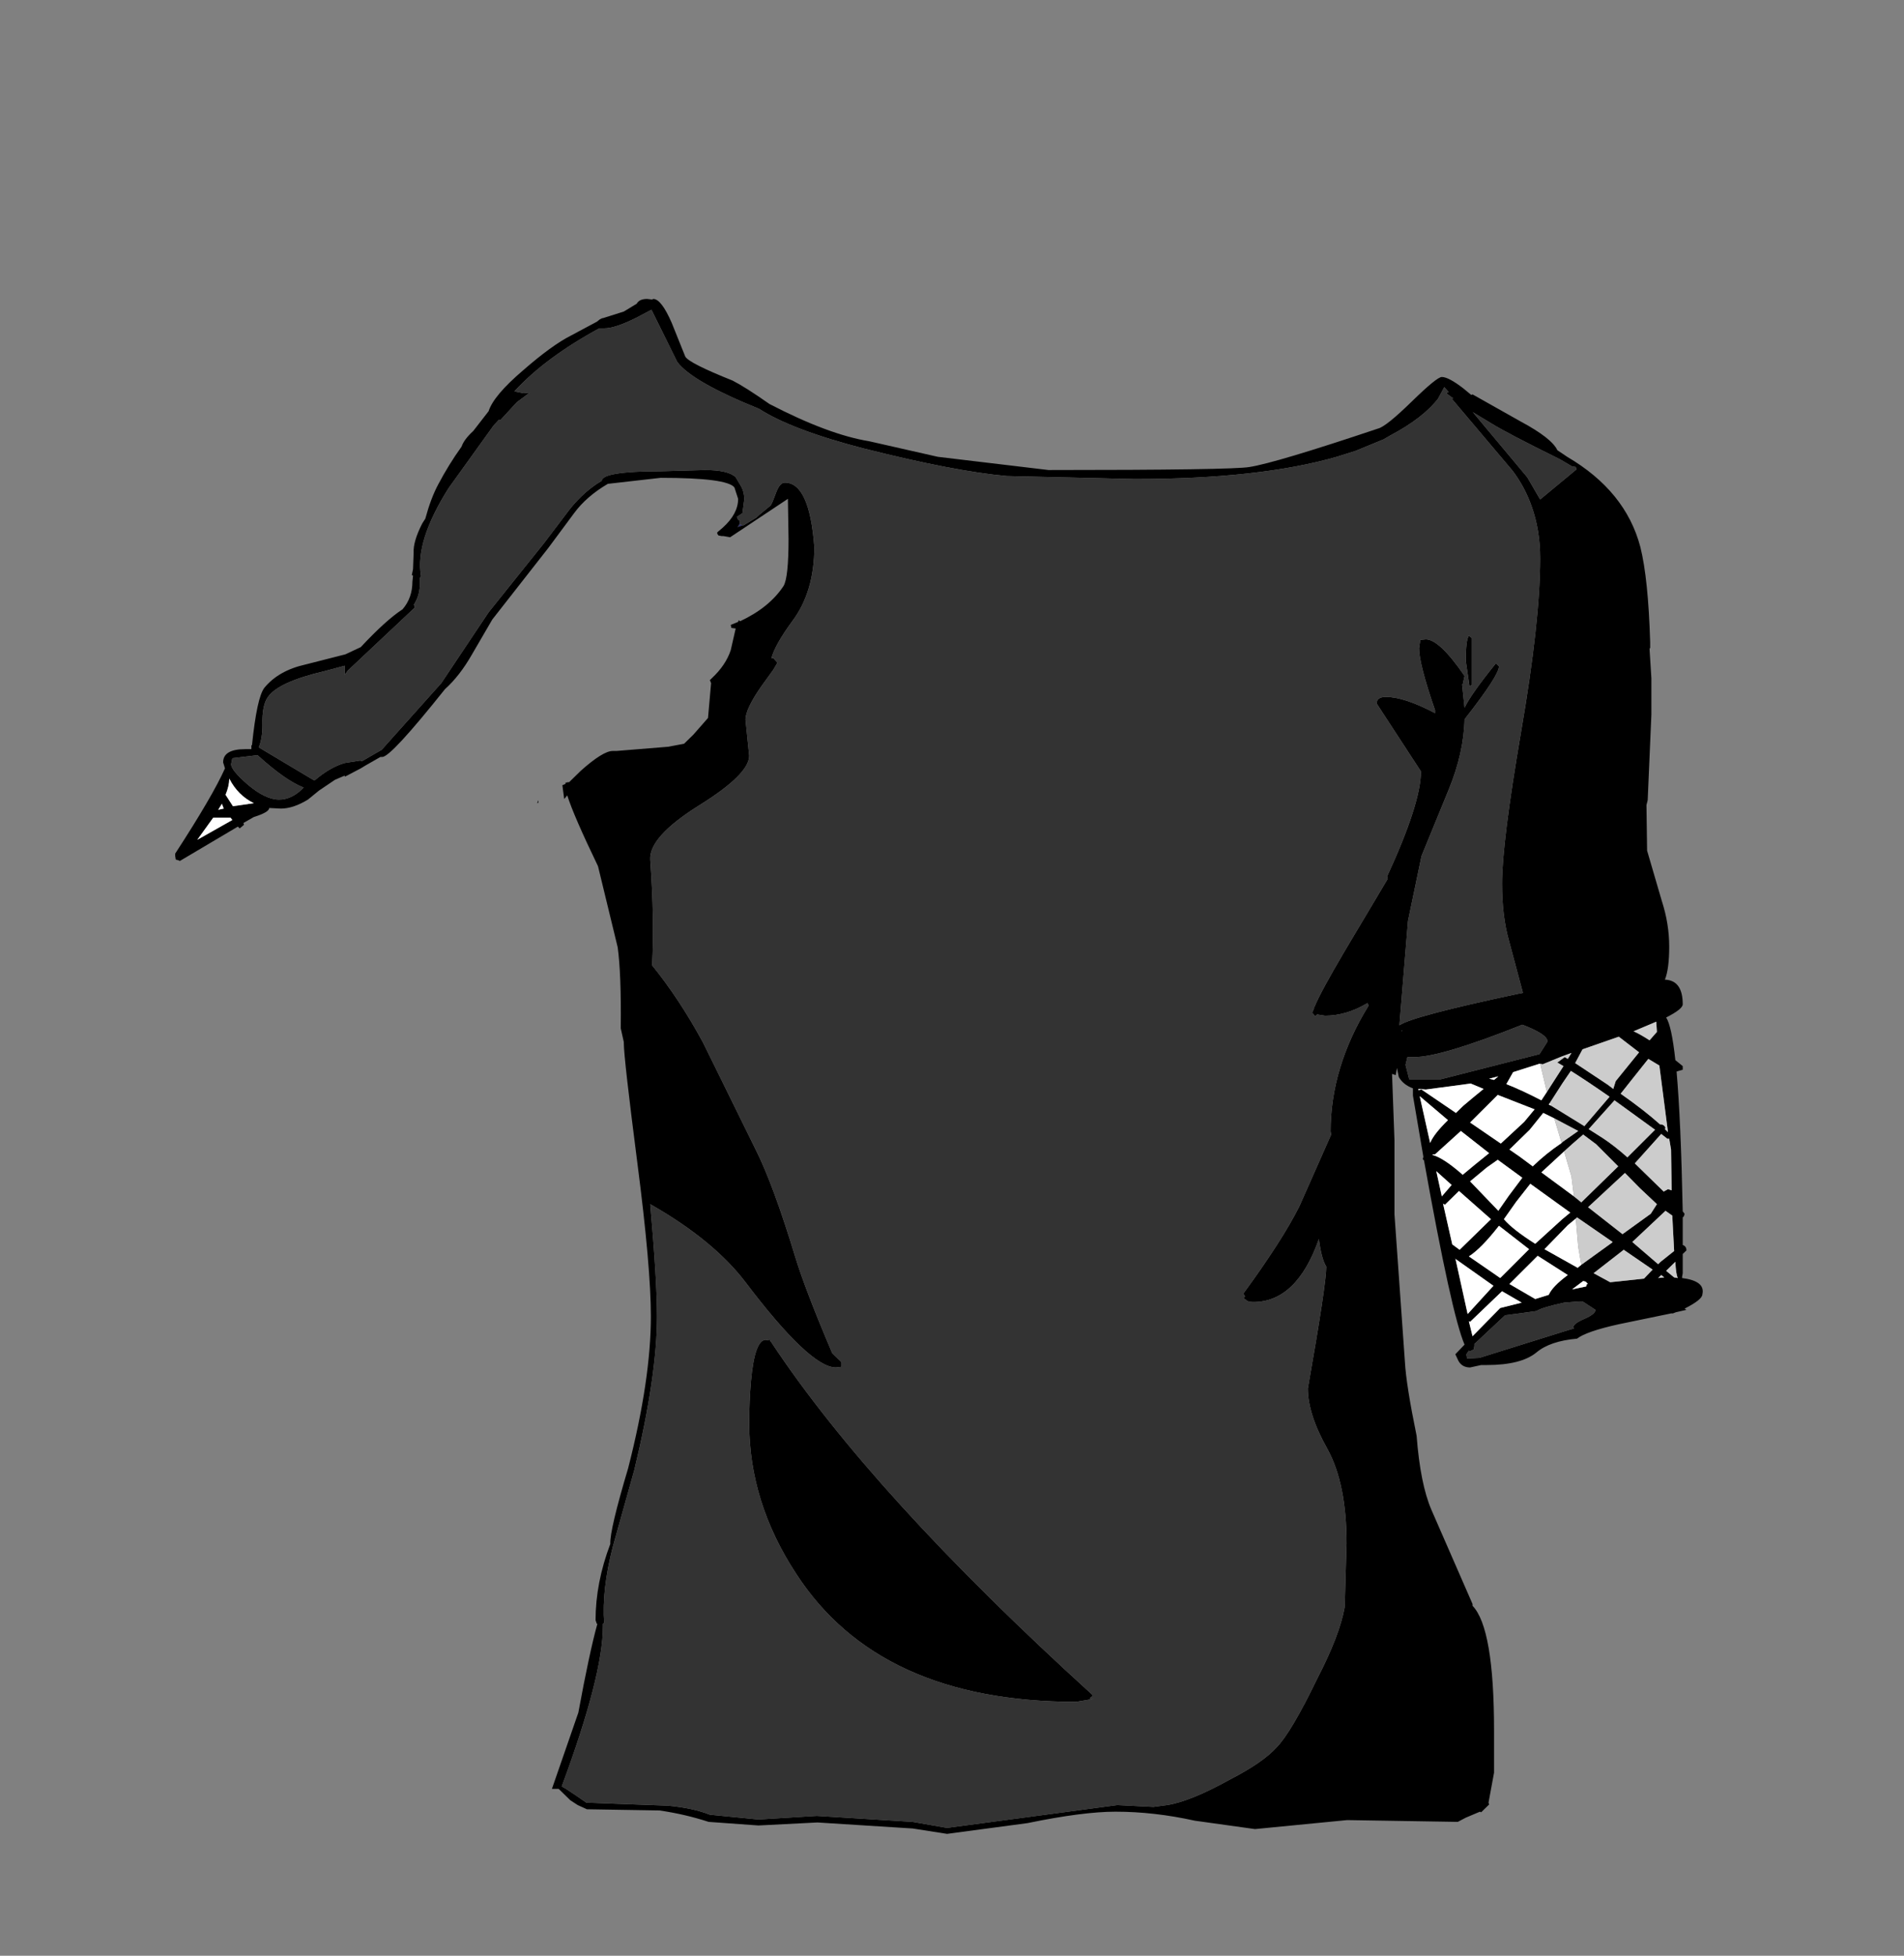 <?xml version="1.0" encoding="UTF-8"?>
<svg xmlns="http://www.w3.org/2000/svg" xmlns:xlink="http://www.w3.org/1999/xlink" width="225px" height="231px" viewBox="0 0 225 231" version="1.1">
<rect x="0" y="0" width="225" height="231" fill="#808080" stroke="none"/>
<g id="surface1">
<path style=" stroke:none;fill-rule:evenodd;fill:rgb(20%,20%,40%);fill-opacity:1;" d="M 87.445 61.828 L 87.516 61.969 L 87.809 62.039 L 87.152 62.254 L 87.445 61.828 "/>
<path style=" stroke:none;fill-rule:evenodd;fill:rgb(0%,0%,0%);fill-opacity:1;" d="M 186.289 55.445 L 186.215 55.16 L 185.777 55.09 L 184.328 54.242 C 180.113 52.16 177.402 50.742 176.191 49.984 L 174.086 48.711 L 174.012 48.641 L 180.477 56.367 L 182.004 58.992 L 186.289 55.445 M 185.199 53.957 C 189.797 56.652 192.68 60.195 193.84 64.594 C 194.469 67.098 194.855 70.855 195.004 75.867 L 195.004 76.504 L 194.93 76.645 L 195.148 80.121 L 195.148 84.375 L 194.711 94.512 L 194.566 95.082 L 194.641 100.469 L 196.383 106.426 C 196.965 108.219 197.254 110.016 197.254 111.812 C 197.254 113.562 197.086 114.863 196.746 115.711 C 198.148 115.762 198.852 116.73 198.852 118.621 C 198.852 118.996 198.199 119.52 196.891 120.18 C 197.328 120.84 197.688 122.52 197.98 125.215 L 198.852 125.922 L 198.852 126.348 L 198.125 126.562 C 198.465 130.438 198.707 135.945 198.852 143.082 L 199.07 143.363 L 198.996 143.648 L 198.852 143.789 L 198.852 147.051 C 199.141 147.145 199.289 147.359 199.289 147.691 L 198.852 148.113 L 198.852 150.383 L 198.777 150.809 L 198.777 150.953 C 200.617 151.188 201.418 151.824 201.176 152.867 C 201.176 153.289 200.473 153.859 199.07 154.566 L 199.289 154.711 L 198.051 154.992 L 197.688 155.133 L 197.473 155.133 L 191.297 156.41 C 188.73 156.977 187.086 157.547 186.359 158.113 C 184.23 158.301 182.633 158.844 181.566 159.742 C 180.355 160.734 178.395 161.23 175.684 161.23 L 175.031 161.23 L 173.723 161.516 C 173.094 161.516 172.633 161.254 172.344 160.734 L 171.98 159.957 L 173.07 158.82 C 172.051 156.457 170.453 149.203 168.277 137.055 L 168.133 136.914 L 168.203 136.629 L 166.969 129.398 L 166.969 128.547 C 166.195 128.262 165.637 127.812 165.297 127.199 L 165.082 126.137 L 164.934 126.984 L 164.5 126.844 L 164.789 134.715 L 164.789 143.438 L 166.023 160.879 C 166.121 162.672 166.582 165.582 167.406 169.598 C 167.695 173.379 168.277 176.285 169.148 178.32 L 174.012 189.453 L 174.012 189.664 C 175.707 191.414 176.555 196.328 176.555 204.41 L 176.555 209.375 L 175.902 212.918 L 175.973 213.133 L 175.465 213.629 L 175.031 214.055 L 174.887 213.984 L 173.215 214.691 L 172.27 215.188 L 159.199 214.977 L 148.305 216.039 L 141.188 215.047 C 137.992 214.34 134.867 213.984 131.816 213.984 C 129.254 213.984 125.789 214.434 121.434 215.332 L 111.918 216.605 L 107.852 215.969 L 96.594 215.258 L 89.625 215.613 L 83.742 215.188 C 81.852 214.574 79.914 214.125 77.93 213.84 L 69.359 213.699 L 68.27 213.203 L 67.398 212.637 L 66.02 211.289 L 65.223 211.289 L 68.344 202.285 C 69.215 197.559 69.965 194.059 70.594 191.789 L 70.523 191.789 L 70.379 191.367 C 70.379 188.434 70.957 185.434 72.121 182.359 C 72.07 181.273 72.773 178.297 74.227 173.426 C 76.02 166.43 76.914 160.453 76.914 155.488 C 76.914 151.613 76.383 145.562 75.316 137.34 C 74.25 129.066 73.719 124.363 73.719 123.227 L 73.719 123.086 L 73.355 121.457 C 73.402 117.156 73.281 113.965 72.992 111.883 L 70.668 102.312 C 68.73 98.293 67.52 95.504 67.035 93.945 L 66.672 94.371 L 66.457 92.742 L 66.82 92.598 L 66.82 92.457 L 67.109 92.387 L 67.254 92.387 L 68.633 91.039 C 70.379 89.48 71.637 88.699 72.41 88.699 L 72.848 88.699 L 78.945 88.203 L 80.836 87.848 L 81.926 86.785 L 83.668 84.801 L 84.031 80.688 L 83.887 80.332 L 84.105 80.121 C 85.219 79.078 85.969 77.969 86.355 76.789 L 86.938 74.234 L 86.426 74.164 L 86.355 73.809 L 87.227 73.453 L 87.301 73.242 L 87.445 73.383 C 89.77 72.297 91.488 70.902 92.602 69.199 C 92.988 68.539 93.184 66.695 93.184 63.672 L 93.109 58.918 L 86.281 63.457 L 85.484 63.316 L 85.266 63.316 L 84.902 63.246 L 84.758 63.031 L 84.758 62.891 L 84.828 62.82 L 85.41 62.324 C 86.621 61.234 87.227 60.102 87.227 58.918 L 86.789 57.574 C 86.211 56.816 83.305 56.438 78.074 56.438 L 71.828 57.148 C 70.137 58.141 68.805 59.297 67.836 60.621 L 64.785 64.734 L 58.176 73.172 L 55.781 77.285 C 54.812 78.984 53.746 80.355 52.586 81.395 C 48.324 86.738 45.855 89.406 45.176 89.406 L 44.957 89.406 L 43.215 90.402 L 42.633 90.754 L 40.746 91.746 L 40.746 91.605 L 39.586 92.102 L 37.695 93.379 L 36.391 94.441 C 35.227 95.152 34.16 95.504 33.191 95.504 L 31.812 95.434 C 31.812 95.766 31.207 96.121 29.996 96.5 L 28.762 97.207 L 28.836 97.418 L 28.328 97.844 L 28.109 97.633 L 21.281 101.676 L 21.211 101.676 L 21.066 101.602 L 20.773 101.531 L 20.703 101.105 L 20.703 100.824 C 23.656 96.285 25.617 92.93 26.586 90.754 L 26.367 90.047 C 26.367 89.008 27.238 88.484 28.98 88.484 L 29.707 88.484 L 29.707 88.062 L 29.781 87.988 C 30.168 84.254 30.652 82.012 31.23 81.254 C 32.348 79.883 33.969 78.961 36.098 78.488 L 40.82 77.285 L 42.633 76.434 C 44.621 74.305 46.266 72.816 47.574 71.965 C 48.348 71.066 48.734 69.98 48.734 68.703 L 48.809 67.996 L 48.664 67.926 L 48.809 67.215 L 48.879 65.301 C 48.832 64.402 49.172 63.246 49.898 61.828 L 50.262 61.258 C 50.695 59.652 51.203 58.305 51.785 57.219 C 52.609 55.66 53.527 54.168 54.547 52.75 C 54.738 52.184 55.199 51.57 55.926 50.906 L 57.742 48.566 C 58.129 47.34 59.484 45.73 61.809 43.746 C 64.082 41.762 65.973 40.391 67.473 39.633 L 70.523 38.004 L 70.887 37.719 L 71.176 37.578 L 71.25 37.578 L 73.719 36.797 L 75.242 35.875 C 75.438 35.5 75.848 35.309 76.477 35.309 L 77.059 35.379 L 77.203 35.309 C 77.832 35.309 78.559 36.254 79.383 38.145 L 80.98 42.117 C 81.27 42.637 83.137 43.582 86.574 44.953 C 87.59 45.473 89.043 46.395 90.93 47.719 C 95.578 50.129 99.5 51.594 102.695 52.113 L 110.828 53.957 L 123.902 55.516 C 138.379 55.516 146.297 55.398 147.652 55.16 C 149.734 54.832 154.793 53.32 162.828 50.625 C 163.457 50.484 164.789 49.418 166.824 47.434 C 168.809 45.496 169.996 44.527 170.383 44.527 C 170.914 44.527 171.762 44.977 172.926 45.875 L 173.867 46.652 L 174.012 46.582 L 179.68 49.773 C 182.148 51.098 183.602 52.23 184.035 53.176 L 185.199 53.957 M 173.07 84.871 C 173.02 87.566 172.391 90.375 171.18 93.309 L 167.984 101.105 L 166.387 108.766 L 165.371 121.102 C 166.387 120.391 171.012 119.164 179.242 117.414 L 179.969 117.273 L 178.297 111.031 C 177.766 109.141 177.5 106.922 177.5 104.367 C 177.5 101.152 178.25 95.176 179.75 86.43 C 181.25 77.734 182.004 70.902 182.004 65.938 C 182.004 63.719 181.664 61.66 180.984 59.77 C 180.453 58.258 179.703 56.863 178.734 55.586 L 171.543 47.078 L 171.762 47.078 L 170.891 46.441 L 171.18 46.301 L 170.672 45.73 L 169.945 47.078 C 168.785 48.59 166.922 50.035 164.355 51.402 L 163.484 51.902 L 160.215 53.246 L 157.965 53.957 C 151.863 55.707 143.898 56.582 134.07 56.582 L 118.965 56.227 C 114.801 55.848 109.16 54.762 102.043 52.965 C 96.379 51.5 92.262 49.938 89.695 48.285 C 84.418 46.156 81.199 44.312 80.035 42.754 L 76.984 36.586 L 75.242 37.508 C 73.547 38.359 72.266 38.785 71.395 38.785 L 70.812 38.785 C 66.551 41.102 63.211 43.582 60.789 46.227 L 61.879 46.441 L 62.605 46.371 L 61.082 47.504 L 59.121 49.633 L 58.977 49.562 L 58.32 50.27 L 53.02 57.645 C 50.355 61.852 49.27 65.324 49.75 68.066 L 49.605 68.277 L 49.605 69.273 C 49.559 70.074 49.316 70.809 48.879 71.469 L 48.953 71.469 L 49.027 71.754 L 41.109 79.199 L 40.746 79.695 L 40.746 78.629 L 38.352 79.27 C 34.719 80.121 32.492 81.137 31.668 82.316 C 31.184 82.98 30.965 84.09 31.016 85.648 C 31.016 86.691 30.871 87.566 30.578 88.273 L 37.113 92.172 L 37.188 92.172 C 38.398 91.133 39.586 90.449 40.746 90.117 L 42.562 89.832 L 42.781 89.902 L 45.105 88.559 L 52.148 80.688 L 57.742 72.32 L 64.277 64.168 L 67.398 60.055 C 68.562 58.637 69.797 57.551 71.105 56.793 C 71.152 56.035 73.5 55.66 78.148 55.66 L 83.305 55.516 C 85.145 55.516 86.355 55.801 86.938 56.367 L 87.445 57.219 C 87.785 57.738 87.953 58.328 87.953 58.992 L 87.734 60.621 L 87.082 61.047 L 87.227 61.402 L 87.445 61.473 L 87.371 61.613 L 87.445 61.828 L 87.152 62.254 L 87.809 62.039 L 87.879 62.039 L 89.406 61.117 L 89.695 60.836 L 91.074 59.699 L 91.293 59.273 L 91.73 58.141 C 92.02 57.383 92.359 57.004 92.746 57.004 C 94.684 57.004 95.844 59.535 96.23 64.594 C 96.23 68.137 95.359 71.066 93.617 73.383 C 92.262 75.227 91.438 76.691 91.148 77.781 L 91.367 77.711 L 91.875 78.277 L 91.367 79.129 L 89.984 81.043 C 88.727 82.836 88.098 84.16 88.098 85.012 L 88.535 89.266 C 88.535 90.73 86.547 92.691 82.578 95.152 C 78.656 97.609 76.746 99.734 76.84 101.531 C 77.18 106.305 77.254 110.465 77.059 114.012 C 79.238 116.707 81.246 119.754 83.086 123.156 L 89.332 135.848 C 90.688 138.543 92.238 142.75 93.98 148.469 C 94.754 151.023 96.207 154.805 98.34 159.812 L 99.426 160.879 L 99.426 161.445 L 98.773 161.516 C 96.742 161.516 93.184 158.16 88.098 151.449 C 85.582 148.141 81.828 145.066 76.84 142.23 C 77.375 148.234 77.641 152.652 77.641 155.488 C 77.641 160.168 76.746 166.219 74.953 173.641 L 72.41 182.715 C 71.539 186.117 71.199 189.121 71.395 191.719 L 71.25 191.789 L 71.25 192.074 C 71.25 195.949 69.625 202.262 66.383 211.004 L 66.891 211.289 L 68.27 212.211 L 69.289 212.918 L 78.945 213.273 C 80.934 213.465 82.578 213.816 83.887 214.34 L 89.625 214.906 L 96.523 214.48 L 107.852 215.188 L 111.918 215.898 L 132.035 213.203 L 136.25 213.418 L 136.32 213.418 L 137.918 213.203 C 139.758 212.918 142.254 211.902 145.398 210.156 C 147.965 208.832 149.781 207.578 150.848 206.398 C 152.008 205.215 153.605 202.52 155.641 198.312 C 157.43 194.863 158.52 192.027 158.906 189.805 L 159.125 182.289 C 159.125 177.609 158.375 173.898 156.875 171.16 C 155.324 168.418 154.551 166.031 154.551 163.996 C 156.004 155.773 156.73 150.977 156.73 149.605 C 156.34 148.988 156.051 147.902 155.855 146.344 C 154.113 151.305 151.523 153.789 148.086 153.789 C 147.602 153.789 147.289 153.668 147.141 153.434 C 147.047 153.621 146.996 153.527 146.996 153.148 L 147.141 153.148 L 146.926 152.793 C 149.973 148.637 152.176 145.207 153.535 142.516 L 157.309 134.004 L 157.238 133.652 C 157.238 128.594 158.738 123.629 161.738 118.762 L 161.594 118.477 C 159.949 119.469 158.277 119.969 156.582 119.969 L 155.641 119.824 L 155.422 120.039 L 155.059 119.613 L 155.277 119.117 L 155.277 118.902 L 155.348 118.902 C 155.785 117.816 156.945 115.664 158.836 112.453 L 163.992 103.801 L 163.918 103.516 C 166.582 97.75 167.914 93.613 167.914 91.109 L 162.684 83.098 C 162.684 82.578 163.047 82.316 163.773 82.316 C 165.227 82.316 167.164 82.957 169.582 84.23 L 169.582 83.879 C 168.324 80.238 167.695 77.805 167.695 76.574 L 167.84 75.582 L 168.492 75.512 C 169.559 75.512 171.086 76.953 173.07 79.836 L 172.852 80.828 L 172.777 80.828 L 173.07 83.594 C 173.555 82.555 174.789 80.805 176.773 78.348 L 177.137 78.703 C 177.137 79.41 175.805 81.469 173.141 84.871 L 173.07 84.871 M 173.578 75.086 L 173.941 75.371 L 173.941 80.898 L 173.652 81.043 L 173.215 78.062 C 173.215 76.41 173.336 75.418 173.578 75.086 M 195.727 120.676 L 193.043 121.809 C 193.574 122.047 194.203 122.402 194.93 122.875 L 195.801 121.883 L 195.727 120.746 L 195.727 120.676 M 186.141 125.566 L 189.992 128.121 L 190.645 128.617 L 190.934 127.695 L 193.695 124.293 L 191.297 122.449 L 187.012 123.938 L 186.141 125.566 M 182.801 128.973 L 184.762 125.922 L 184.035 125.496 L 184.906 124.859 L 185.27 125.07 L 185.707 124.363 L 184.543 124.789 L 182.293 125.711 L 182.004 125.641 L 181.93 125.641 L 178.809 126.633 L 178.008 128.051 C 179.219 128.523 180.598 129.16 182.148 129.965 L 182.801 128.973 M 183.164 130.246 L 183.02 130.461 L 183.309 130.602 L 187.23 133.012 L 190.207 129.539 C 188.367 128.262 186.844 127.246 185.633 126.488 L 184.617 127.98 L 183.164 130.246 M 194.785 125.07 L 192.75 127.625 L 191.516 129.184 C 193.406 130.508 194.953 131.715 196.164 132.801 C 196.504 132.801 196.723 132.941 196.816 133.227 L 196.746 133.367 L 197.109 133.723 L 196.09 125.852 L 194.785 125.07 M 165.59 121.738 L 165.66 121.809 L 165.734 121.738 L 165.59 121.738 M 166.098 125.781 L 166.531 127.484 L 170.238 127.484 L 181.93 124.504 L 182.875 123.016 C 182.875 122.449 181.883 121.785 179.895 121.031 C 173.504 123.582 169.246 124.859 167.113 124.859 L 166.316 124.859 L 166.098 125.781 M 167.621 128.617 L 167.621 128.758 L 167.984 128.688 L 172.051 131.453 L 172.926 130.602 C 173.652 129.988 174.449 129.324 175.32 128.617 L 173.797 127.98 L 168.492 128.688 L 167.621 128.617 M 177.062 127.129 L 175.973 127.41 L 176.555 127.555 L 177.062 127.129 M 183.672 132.09 L 182.367 131.453 L 180.77 133.438 L 178.371 135.777 L 179.605 136.629 L 181.129 137.762 C 182.148 136.77 183.285 135.848 184.543 135 L 184.688 134.855 L 186.504 133.582 L 183.672 132.09 M 175.684 137.906 L 173.723 139.535 L 177.062 143.012 L 178.297 141.238 L 179.895 139.109 L 176.992 136.984 L 175.684 137.906 M 180.113 132.516 L 181.348 131.027 L 176.992 129.324 L 173.723 132.586 L 177.355 135.07 L 180.113 132.516 M 169.293 136.418 C 170.164 136.652 171.352 137.434 172.852 138.758 L 174.305 137.551 L 175.973 136.203 L 172.633 133.582 L 169.582 136.344 L 169.293 136.344 L 169.293 136.418 M 171.109 132.305 L 167.77 129.469 L 169.004 135 C 169.293 134.289 169.996 133.391 171.109 132.305 M 171.543 139.961 L 169.73 138.332 L 170.383 141.309 L 171.543 139.961 M 170.527 142.16 L 171.617 146.98 L 172.488 147.617 L 176.191 144.004 L 172.414 140.672 L 170.746 142.301 L 170.527 142.16 M 177.137 144.781 C 175.73 146.578 174.547 147.785 173.578 148.398 L 176.773 150.598 L 177.281 150.953 L 177.57 150.668 L 180.695 147.547 L 177.137 144.781 M 179.172 141.945 L 177.719 144.004 C 178.395 144.805 179.629 145.773 181.422 146.91 L 184.617 144.004 L 185.562 143.223 L 180.84 139.82 L 179.172 141.945 M 179.824 153.859 L 177.5 152.512 L 173.723 156.129 L 173.578 156.055 L 174.012 157.828 L 177.281 154.496 L 179.824 153.859 M 181.422 153.434 L 183.02 152.938 C 183.309 152.273 184.059 151.496 185.27 150.598 L 181.711 148.328 L 178.371 151.66 L 181.422 153.434 M 179.531 155.133 L 177.863 155.348 L 174.23 158.75 L 174.23 158.965 L 174.16 159.387 L 173.723 159.602 L 173.578 159.531 L 173.289 159.957 L 173.359 160.453 L 174.812 160.383 L 185.27 157.121 L 185.996 156.906 L 185.926 156.766 C 185.926 156.48 186.359 156.152 187.23 155.773 C 188.102 155.395 188.539 155.039 188.539 154.711 L 187.012 153.715 L 186.648 153.715 L 184.836 153.859 C 183.09 154.238 182.004 154.566 181.566 154.852 L 179.531 155.133 M 176.191 151.66 L 171.98 148.684 L 171.98 148.613 L 173.434 155.207 L 176.484 151.871 L 176.191 151.66 M 197.035 134.5 L 196.309 133.934 L 193.188 137.41 L 196.602 140.742 L 197.109 140.457 L 197.543 140.598 L 197.473 135.777 L 197.254 134.5 L 197.035 134.5 M 197.617 143.578 L 196.816 143.012 L 192.895 146.695 L 195.945 149.32 L 196.238 149.035 L 197.836 147.762 L 197.617 143.578 M 195.582 133.438 L 190.789 129.965 L 187.738 133.367 L 189.41 134.43 C 190.281 135 191.25 135.754 192.316 136.699 L 195.582 133.438 M 185.996 141.309 L 186.867 142.016 L 191.227 137.762 L 188.609 135.141 L 187.086 134.004 L 185.777 135.141 L 184.836 135.992 L 182.148 138.473 L 185.996 141.309 M 186.215 143.934 L 185.27 144.711 L 182.512 147.547 L 186.434 149.746 L 186.867 149.391 L 190.5 146.77 L 190.57 146.695 L 186.359 143.789 L 186.215 143.934 M 193.77 140.316 L 192.023 138.543 L 187.668 142.586 L 191.734 145.773 L 195.074 143.363 L 195.801 142.23 L 193.77 140.316 M 195.293 149.957 L 191.879 147.617 L 188.32 150.383 L 190.281 151.449 L 194.277 151.023 L 195.293 149.957 M 196.309 150.598 L 195.945 150.953 L 196.672 150.879 L 196.309 150.598 M 187.594 151.66 L 187.668 151.66 L 187.523 151.52 L 187.375 151.375 L 187.086 151.305 L 185.777 152.297 L 187.449 151.945 L 187.523 151.66 L 187.594 151.66 M 198.27 150.953 C 198.125 150.668 198.027 150.031 197.98 149.035 L 196.891 150.102 L 197.836 150.879 L 198.27 150.953 M 35.879 93.023 C 34.43 92.457 32.613 91.18 30.434 89.195 L 27.457 89.551 L 27.312 90.258 C 27.312 90.73 27.965 91.535 29.273 92.668 C 30.676 93.852 31.91 94.441 32.977 94.441 C 33.895 94.441 34.766 94.062 35.59 93.309 L 35.879 93.023 M 63.477 94.867 L 63.625 94.512 L 63.625 94.797 L 63.477 94.867 M 91.148 158.469 L 91.148 158.539 C 99.09 170.543 111.727 184.418 129.059 200.156 L 129.059 200.371 L 128.77 200.582 L 128.984 200.727 L 129.277 200.652 L 127.172 201.008 C 111.629 201.008 100.59 195.949 94.055 185.836 C 90.375 180.211 88.535 174.301 88.535 168.109 C 88.535 166.359 88.605 164.684 88.75 163.074 C 89.043 159.859 89.625 158.254 90.496 158.254 L 90.785 158.324 L 90.93 158.184 L 91.074 158.469 L 91.148 158.469 M 26.438 95.504 L 26.223 94.938 L 25.785 95.648 L 26.438 95.504 M 27.527 95.223 L 29.996 94.867 C 28.738 94.254 27.77 93.285 27.094 91.961 C 27.094 92.527 26.949 93.164 26.656 93.875 L 27.527 95.223 M 25.203 96.57 L 23.316 99.191 L 27.457 96.852 L 27.238 96.57 L 25.203 96.57 "/>
<path style=" stroke:none;fill-rule:evenodd;fill:rgb(20%,20%,20%);fill-opacity:1;" d="M 186.289 55.445 L 182.004 58.992 L 180.477 56.367 L 174.012 48.641 L 174.086 48.711 L 176.191 49.984 C 177.402 50.742 180.113 52.16 184.328 54.242 L 185.777 55.09 L 186.215 55.16 L 186.289 55.445 M 48.879 71.469 C 49.316 70.809 49.559 70.074 49.605 69.273 L 49.605 68.277 L 49.75 68.066 C 49.27 65.324 50.355 61.852 53.02 57.645 L 58.32 50.27 L 58.977 49.562 L 59.121 49.633 L 61.082 47.504 L 62.605 46.371 L 61.879 46.441 L 60.789 46.227 C 63.211 43.582 66.551 41.102 70.812 38.785 L 71.395 38.785 C 72.266 38.785 73.547 38.359 75.242 37.508 L 76.984 36.586 L 80.035 42.754 C 81.199 44.312 84.418 46.156 89.695 48.285 C 92.262 49.938 96.379 51.5 102.043 52.965 C 109.16 54.762 114.801 55.848 118.965 56.227 L 134.07 56.582 C 143.898 56.582 151.863 55.707 157.965 53.957 L 160.215 53.246 L 163.484 51.902 L 164.355 51.402 C 166.922 50.035 168.785 48.59 169.945 47.078 L 170.672 45.73 L 171.18 46.301 L 170.891 46.441 L 171.762 47.078 L 171.543 47.078 L 178.734 55.586 C 179.703 56.863 180.453 58.258 180.984 59.77 C 181.664 61.66 182.004 63.719 182.004 65.938 C 182.004 70.902 181.25 77.734 179.75 86.43 C 178.25 95.176 177.5 101.152 177.5 104.367 C 177.5 106.922 177.766 109.141 178.297 111.031 L 179.969 117.273 L 179.242 117.414 C 171.012 119.164 166.387 120.391 165.371 121.102 L 166.387 108.766 L 167.984 101.105 L 171.18 93.309 C 172.391 90.375 173.02 87.566 173.07 84.871 L 173.141 84.871 C 175.805 81.469 177.137 79.41 177.137 78.703 L 176.773 78.348 C 174.789 80.805 173.555 82.555 173.07 83.594 L 172.777 80.828 L 172.852 80.828 L 173.07 79.836 C 171.086 76.953 169.559 75.512 168.492 75.512 L 167.84 75.582 L 167.695 76.574 C 167.695 77.805 168.324 80.238 169.582 83.879 L 169.582 84.23 C 167.164 82.957 165.227 82.316 163.773 82.316 C 163.047 82.316 162.684 82.578 162.684 83.098 L 167.914 91.109 C 167.914 93.613 166.582 97.75 163.918 103.516 L 163.992 103.801 L 158.836 112.453 C 156.945 115.664 155.785 117.816 155.348 118.902 L 155.277 118.902 L 155.277 119.117 L 155.059 119.613 L 155.422 120.039 L 155.641 119.824 L 156.582 119.969 C 158.277 119.969 159.949 119.469 161.594 118.477 L 161.738 118.762 C 158.738 123.629 157.238 128.594 157.238 133.652 L 157.309 134.004 L 153.535 142.516 C 152.176 145.207 149.973 148.637 146.926 152.793 L 147.141 153.148 L 146.996 153.148 C 146.996 153.527 147.047 153.621 147.141 153.434 C 147.289 153.668 147.602 153.789 148.086 153.789 C 151.523 153.789 154.113 151.305 155.855 146.344 C 156.051 147.902 156.34 148.988 156.73 149.605 C 156.73 150.977 156.004 155.773 154.551 163.996 C 154.551 166.031 155.324 168.418 156.875 171.16 C 158.375 173.898 159.125 177.609 159.125 182.289 L 158.906 189.805 C 158.52 192.027 157.43 194.863 155.641 198.312 C 153.605 202.52 152.008 205.215 150.848 206.398 C 149.781 207.578 147.965 208.832 145.398 210.156 C 142.254 211.902 139.758 212.918 137.918 213.203 L 136.32 213.418 L 136.25 213.418 L 132.035 213.203 L 111.918 215.898 L 107.852 215.188 L 96.523 214.48 L 89.625 214.906 L 83.887 214.34 C 82.578 213.816 80.934 213.465 78.945 213.273 L 69.289 212.918 L 68.27 212.211 L 66.891 211.289 L 66.383 211.004 C 69.625 202.262 71.25 195.949 71.25 192.074 L 71.25 191.789 L 71.395 191.719 C 71.199 189.121 71.539 186.117 72.41 182.715 L 74.953 173.641 C 76.746 166.219 77.641 160.168 77.641 155.488 C 77.641 152.652 77.375 148.234 76.84 142.23 C 81.828 145.066 85.582 148.141 88.098 151.449 C 93.184 158.16 96.742 161.516 98.773 161.516 L 99.426 161.445 L 99.426 160.879 L 98.34 159.812 C 96.207 154.805 94.754 151.023 93.98 148.469 C 92.238 142.75 90.688 138.543 89.332 135.848 L 83.086 123.156 C 81.246 119.754 79.238 116.707 77.059 114.012 C 77.254 110.465 77.18 106.305 76.84 101.531 C 76.746 99.734 78.656 97.609 82.578 95.152 C 86.547 92.691 88.535 90.73 88.535 89.266 L 88.098 85.012 C 88.098 84.16 88.727 82.836 89.984 81.043 L 91.367 79.129 L 91.875 78.277 L 91.367 77.711 L 91.148 77.781 C 91.438 76.691 92.262 75.227 93.617 73.383 C 95.359 71.066 96.23 68.137 96.23 64.594 C 95.844 59.535 94.684 57.004 92.746 57.004 C 92.359 57.004 92.02 57.383 91.73 58.141 L 91.293 59.273 L 91.074 59.699 L 89.695 60.836 L 89.406 61.117 L 87.879 62.039 L 87.809 62.039 L 87.516 61.969 L 87.445 61.828 L 87.371 61.613 L 87.445 61.473 L 87.227 61.402 L 87.082 61.047 L 87.734 60.621 L 87.953 58.992 C 87.953 58.328 87.785 57.738 87.445 57.219 L 86.938 56.367 C 86.355 55.801 85.145 55.516 83.305 55.516 L 78.148 55.66 C 73.5 55.66 71.152 56.035 71.105 56.793 C 69.797 57.551 68.562 58.637 67.398 60.055 L 64.277 64.168 L 57.742 72.32 L 52.148 80.688 L 45.105 88.559 L 42.781 89.902 L 42.562 89.832 L 40.746 90.117 C 39.586 90.449 38.398 91.133 37.188 92.172 L 37.113 92.172 L 30.578 88.273 C 30.871 87.566 31.016 86.691 31.016 85.648 C 30.965 84.09 31.184 82.98 31.668 82.316 C 32.492 81.137 34.719 80.121 38.352 79.27 L 40.746 78.629 L 40.746 79.695 L 41.109 79.199 L 49.027 71.754 L 48.953 71.469 L 48.879 71.469 M 173.578 75.086 C 173.336 75.418 173.215 76.41 173.215 78.062 L 173.652 81.043 L 173.941 80.898 L 173.941 75.371 L 173.578 75.086 M 166.098 125.781 L 166.316 124.859 L 167.113 124.859 C 169.246 124.859 173.504 123.582 179.895 121.031 C 181.883 121.785 182.875 122.449 182.875 123.016 L 181.93 124.504 L 170.238 127.484 L 166.531 127.484 L 166.098 125.781 M 179.531 155.133 L 181.566 154.852 C 182.004 154.566 183.09 154.238 184.836 153.859 L 186.648 153.715 L 187.012 153.715 L 188.539 154.711 C 188.539 155.039 188.102 155.395 187.23 155.773 C 186.359 156.152 185.926 156.48 185.926 156.766 L 185.996 156.906 L 185.27 157.121 L 174.812 160.383 L 173.359 160.453 L 173.289 159.957 L 173.578 159.531 L 173.723 159.602 L 174.16 159.387 L 174.23 158.965 L 174.23 158.75 L 177.863 155.348 L 179.531 155.133 M 35.879 93.023 L 35.59 93.309 C 34.766 94.062 33.895 94.441 32.977 94.441 C 31.91 94.441 30.676 93.852 29.273 92.668 C 27.965 91.535 27.312 90.73 27.312 90.258 L 27.457 89.551 L 30.434 89.195 C 32.613 91.18 34.43 92.457 35.879 93.023 M 91.148 158.469 L 91.074 158.469 L 90.93 158.184 L 90.785 158.324 L 90.496 158.254 C 89.625 158.254 89.043 159.859 88.75 163.074 C 88.605 164.684 88.535 166.359 88.535 168.109 C 88.535 174.301 90.375 180.211 94.055 185.836 C 100.59 195.949 111.629 201.008 127.172 201.008 L 129.277 200.652 L 128.984 200.727 L 128.77 200.582 L 129.059 200.371 L 129.059 200.156 C 111.727 184.418 99.09 170.543 91.148 158.539 L 91.148 158.469 "/>
<path style=" stroke:none;fill-rule:evenodd;fill:rgb(100%,100%,100%);fill-opacity:1;" d="M 182.004 125.641 L 182.801 128.973 L 182.148 129.965 C 180.598 129.16 179.219 128.523 178.008 128.051 L 178.809 126.633 L 181.93 125.641 L 182.004 125.641 M 183.309 130.602 L 183.02 130.461 L 183.164 130.246 L 183.309 130.602 M 184.543 135 C 183.285 135.848 182.148 136.77 181.129 137.762 L 179.605 136.629 L 178.371 135.777 L 180.77 133.438 L 182.367 131.453 L 183.672 132.09 L 184.543 135 M 177.062 127.129 L 176.555 127.555 L 175.973 127.41 L 177.062 127.129 M 167.621 128.617 L 168.492 128.688 L 173.797 127.98 L 175.32 128.617 C 174.449 129.324 173.652 129.988 172.926 130.602 L 172.051 131.453 L 167.984 128.688 L 167.621 128.758 L 167.621 128.617 M 181.422 153.434 L 178.371 151.66 L 181.711 148.328 L 185.27 150.598 C 184.059 151.496 183.309 152.273 183.02 152.938 L 181.422 153.434 M 179.824 153.859 L 177.281 154.496 L 174.012 157.828 L 173.578 156.055 L 173.723 156.129 L 177.5 152.512 L 179.824 153.859 M 179.172 141.945 L 180.84 139.82 L 185.562 143.223 L 184.617 144.004 L 181.422 146.91 C 179.629 145.773 178.395 144.805 177.719 144.004 L 179.172 141.945 M 177.137 144.781 L 180.695 147.547 L 177.57 150.668 L 177.281 150.953 L 176.773 150.598 L 173.578 148.398 C 174.547 147.785 175.73 146.578 177.137 144.781 M 170.527 142.16 L 170.746 142.301 L 172.414 140.672 L 176.191 144.004 L 172.488 147.617 L 171.617 146.98 L 170.527 142.16 M 171.543 139.961 L 170.383 141.309 L 169.73 138.332 L 171.543 139.961 M 171.109 132.305 C 169.996 133.391 169.293 134.289 169.004 135 L 167.77 129.469 L 171.109 132.305 M 169.293 136.418 L 169.293 136.344 L 169.582 136.344 L 172.633 133.582 L 175.973 136.203 L 174.305 137.551 L 172.852 138.758 C 171.352 137.434 170.164 136.652 169.293 136.418 M 180.113 132.516 L 177.355 135.07 L 173.723 132.586 L 176.992 129.324 L 181.348 131.027 L 180.113 132.516 M 175.684 137.906 L 176.992 136.984 L 179.895 139.109 L 178.297 141.238 L 177.062 143.012 L 173.723 139.535 L 175.684 137.906 M 176.191 151.66 L 176.484 151.871 L 173.434 155.207 L 171.98 148.613 L 171.98 148.684 L 176.191 151.66 M 184.836 135.992 L 185.707 138.969 L 185.996 141.309 L 182.148 138.473 L 184.836 135.992 M 186.867 149.391 L 186.434 149.746 L 182.512 147.547 L 185.27 144.711 L 186.215 143.934 L 186.504 147.266 L 186.867 149.391 M 187.523 151.52 L 187.594 151.66 L 187.523 151.66 L 187.449 151.945 L 185.777 152.297 L 187.086 151.305 L 187.375 151.375 L 187.523 151.52 M 25.203 96.57 L 27.238 96.57 L 27.457 96.852 L 23.316 99.191 L 25.203 96.57 M 27.527 95.223 L 26.656 93.875 C 26.949 93.164 27.094 92.527 27.094 91.961 C 27.77 93.285 28.738 94.254 29.996 94.867 L 27.527 95.223 M 26.438 95.504 L 25.785 95.648 L 26.223 94.938 L 26.438 95.504 "/>
<path style=" stroke:none;fill-rule:evenodd;fill:rgb(80%,80%,80%);fill-opacity:1;" d="M 195.727 120.746 L 195.801 121.883 L 194.93 122.875 C 194.203 122.402 193.574 122.047 193.043 121.809 L 195.727 120.676 L 195.727 120.746 M 182.004 125.641 L 182.293 125.711 L 184.543 124.789 L 185.707 124.363 L 185.27 125.07 L 184.906 124.859 L 184.035 125.496 L 184.762 125.922 L 182.801 128.973 L 182.004 125.641 M 186.141 125.566 L 187.012 123.938 L 191.297 122.449 L 193.695 124.293 L 190.934 127.695 L 190.645 128.617 L 189.992 128.121 L 186.141 125.566 M 183.309 130.602 L 183.164 130.246 L 184.617 127.98 L 185.633 126.488 C 186.844 127.246 188.367 128.262 190.207 129.539 L 187.23 133.012 L 183.309 130.602 M 194.785 125.07 L 196.09 125.852 L 197.109 133.723 L 196.746 133.367 L 196.816 133.227 C 196.723 132.941 196.504 132.801 196.164 132.801 C 194.953 131.715 193.406 130.508 191.516 129.184 L 192.75 127.625 L 194.785 125.07 M 184.543 135 L 183.672 132.09 L 186.504 133.582 L 184.688 134.855 L 184.543 135 M 184.836 135.992 L 185.777 135.141 L 187.086 134.004 L 188.609 135.141 L 191.227 137.762 L 186.867 142.016 L 185.996 141.309 L 185.707 138.969 L 184.836 135.992 M 195.582 133.438 L 192.316 136.699 C 191.25 135.754 190.281 135 189.41 134.43 L 187.738 133.367 L 190.789 129.965 L 195.582 133.438 M 197.617 143.578 L 197.836 147.762 L 196.238 149.035 L 195.945 149.32 L 192.895 146.695 L 196.816 143.012 L 197.617 143.578 M 197.035 134.5 L 197.254 134.5 L 197.473 135.777 L 197.543 140.598 L 197.109 140.457 L 196.602 140.742 L 193.188 137.41 L 196.309 133.934 L 197.035 134.5 M 186.867 149.391 L 186.504 147.266 L 186.215 143.934 L 186.359 143.789 L 190.57 146.695 L 190.5 146.77 L 186.867 149.391 M 187.523 151.52 L 187.668 151.66 L 187.594 151.66 L 187.523 151.52 M 196.309 150.598 L 196.672 150.879 L 195.945 150.953 L 196.309 150.598 M 195.293 149.957 L 194.277 151.023 L 190.281 151.449 L 188.32 150.383 L 191.879 147.617 L 195.293 149.957 M 193.77 140.316 L 195.801 142.23 L 195.074 143.363 L 191.734 145.773 L 187.668 142.586 L 192.023 138.543 L 193.77 140.316 M 198.27 150.953 L 197.836 150.879 L 196.891 150.102 L 197.98 149.035 C 198.027 150.031 198.125 150.668 198.27 150.953 "/>
</g>
</svg>
